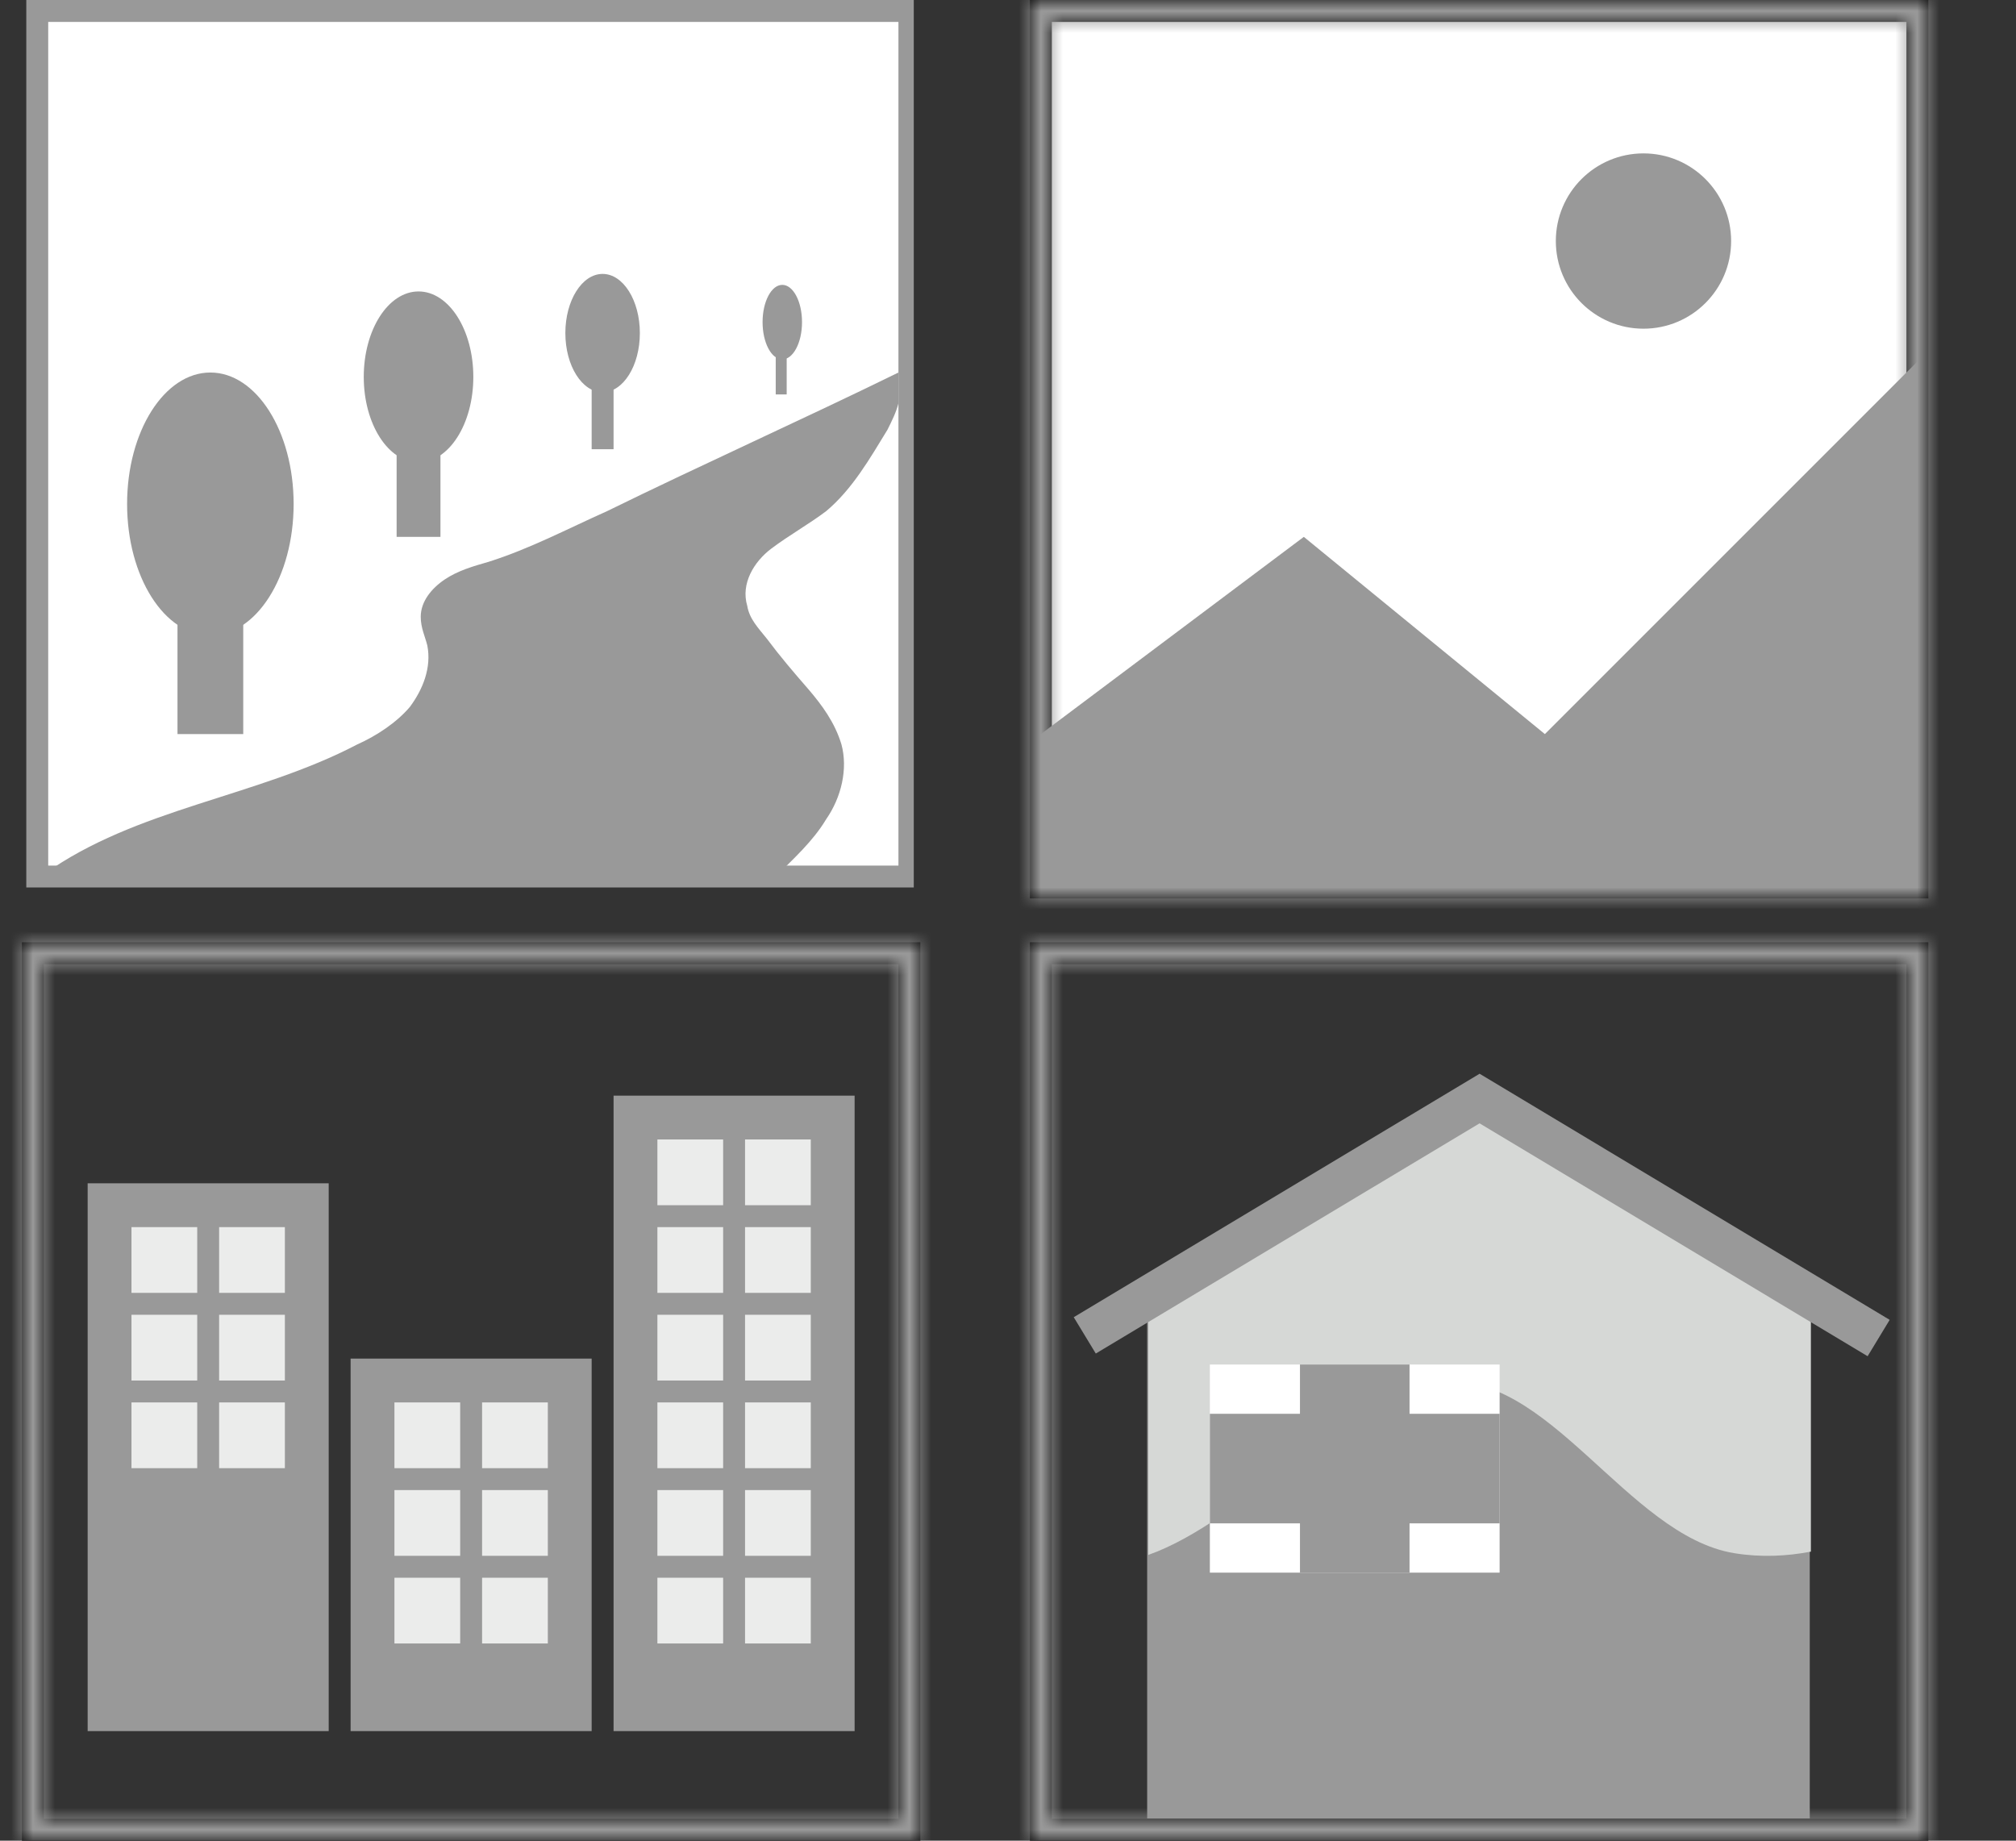 <svg width="92" height="84" viewBox="0 0 92 84" fill="none" xmlns="http://www.w3.org/2000/svg">
<rect x="0" y="0" width="92" height="84" fill="#333333" stroke="none"/>
<path d="M67.469 50.121L52.351 59.19V82.987H82.588V59.19L67.469 50.121Z" fill="#999999"/>
<path d="M82.639 59.2L67.52 50.131L52.402 59.2V70.959C56.759 69.428 61.502 63.703 65.637 63.103C70.604 62.382 74.243 70.079 79.143 70.88C80.366 71.08 81.55 71.017 82.64 70.809V59.2H82.639Z" fill="#D6D8D6"/>
<path d="M85.229 61.891L67.52 51.263L50.006 61.769L49 60.111L67.521 49L86.235 60.232L85.229 61.891Z" fill="#999999"/>
<path d="M68.435 62.27H55.212V71.768H68.435V62.27Z" fill="white"/>
<path d="M55.212 67.019H68.436" stroke="#999999" stroke-width="5" stroke-miterlimit="10"/>
<path d="M61.824 62.27V71.768" stroke="#999999" stroke-width="5" stroke-miterlimit="10"/>
<path d="M87.5 0.5H47.5V40.5H87.5V0.5Z" fill="white"/>
<mask id="path-8-inside-1" fill="white">
<path d="M87 1V40H48V1H87ZM88 0H47V41H88V0Z"/>
</mask>
<path d="M87 1V40H48V1H87ZM88 0H47V41H88V0Z" fill="black"/>
<path d="M87 1H88V0H87V1ZM87 40V41H88V40H87ZM48 40H47V41H48V40ZM48 1V0H47V1H48ZM88 0H89V-1H88V0ZM47 0V-1H46V0H47ZM47 41H46V42H47V41ZM88 41V42H89V41H88ZM86 1V40H88V1H86ZM87 39H48V41H87V39ZM49 40V1H47V40H49ZM48 2H87V0H48V2ZM88 -1H47V1H88V-1ZM46 0V41H48V0H46ZM47 42H88V40H47V42ZM89 41V0H87V41H89Z" fill="#999999" mask="url(#path-8-inside-1)"/>
<path d="M47.5 33.5L59.5 24.5L70.5 33.5L87.5 16.5V40.5H47.5V33.5Z" fill="#999999"/>
<path d="M75 14.5C76.933 14.5 78.5 12.933 78.5 11C78.5 9.067 76.933 7.5 75 7.5C73.067 7.5 71.5 9.067 71.5 11C71.5 12.933 73.067 14.5 75 14.5Z" fill="#999999" stroke="#999999" stroke-miterlimit="10"/>
<mask id="path-12-inside-2" fill="white">
<path d="M87 44V83H48V44H87ZM88 43H47V84H88V43Z"/>
</mask>
<path d="M87 44V83H48V44H87ZM88 43H47V84H88V43Z" fill="black"/>
<path d="M87 44H88V43H87V44ZM87 83V84H88V83H87ZM48 83H47V84H48V83ZM48 44V43H47V44H48ZM88 43H89V42H88V43ZM47 43V42H46V43H47ZM47 84H46V85H47V84ZM88 84V85H89V84H88ZM86 44V83H88V44H86ZM87 82H48V84H87V82ZM49 83V44H47V83H49ZM48 45H87V43H48V45ZM88 42H47V44H88V42ZM46 43V84H48V43H46ZM47 85H88V83H47V85ZM89 84V43H87V84H89Z" fill="#999999" mask="url(#path-12-inside-2)"/>
<mask id="path-14-inside-3" fill="white">
<path d="M41 44V83H2V44H41ZM42 43H1V84H42V43Z"/>
</mask>
<path d="M41 44V83H2V44H41ZM42 43H1V84H42V43Z" fill="black"/>
<path d="M41 44H42V43H41V44ZM41 83V84H42V83H41ZM2 83H1V84H2V83ZM2 44V43H1V44H2ZM42 43H43V42H42V43ZM1 43V42H0V43H1ZM1 84H0V85H1V84ZM42 84V85H43V84H42ZM40 44V83H42V44H40ZM41 82H2V84H41V82ZM3 83V44H1V83H3ZM2 45H41V43H2V45ZM42 42H1V44H42V42ZM0 43V84H2V43H0ZM1 85H42V83H1V85ZM43 84V43H41V84H43Z" fill="#999999" mask="url(#path-14-inside-3)"/>
<g clip-path="url(#clip0)">
<path d="M1.7 40V0.5H41.5V40H1.7Z" fill="white" stroke="#999999"/>
<path d="M2 39.9C6.2 36.886 11.7 36.384 16.3 33.974C17.2 33.572 18.1 32.969 18.7 32.266C19.3 31.463 19.7 30.459 19.5 29.454C19.4 29.052 19.2 28.651 19.2 28.148C19.2 27.445 19.7 26.843 20.3 26.441C20.9 26.039 21.6 25.838 22.3 25.638C24.2 25.035 25.9 24.131 27.7 23.328C32 21.218 36.7 19.109 41 17C41 17.5 41 17.904 41 18.406C40.9 18.808 40.7 19.21 40.5 19.611C39.7 20.917 38.9 22.323 37.7 23.328C36.9 23.93 36 24.432 35.2 25.035C34.4 25.638 33.8 26.642 34.1 27.646C34.2 28.249 34.6 28.651 35 29.153C35.6 29.956 36.2 30.659 36.9 31.463C37.5 32.166 38.1 32.969 38.4 33.974C38.7 35.079 38.4 36.384 37.7 37.389C37.1 38.393 36.2 39.197 35.4 40L2 39.9Z" fill="#999999"/>
<path d="M11.1 27.5H8.1V33.5H11.1V27.5Z" fill="#999999"/>
<path d="M20.1 19.5H18.1V24.5H20.1V19.5Z" fill="#999999"/>
<path d="M28 16.5H27V20.5H28V16.5Z" fill="#999999"/>
<path d="M9.6 29C11.698 29 13.4 26.314 13.4 23C13.4 19.686 11.698 17 9.6 17C7.501 17 5.8 19.686 5.8 23C5.8 26.314 7.501 29 9.6 29Z" fill="#999999"/>
<path d="M19.1 21.1C20.481 21.1 21.6 19.354 21.6 17.2C21.6 15.046 20.481 13.3 19.1 13.3C17.719 13.3 16.6 15.046 16.6 17.2C16.6 19.354 17.719 21.1 19.1 21.1Z" fill="#999999"/>
<path d="M27.5 17.9C28.439 17.9 29.2 16.691 29.2 15.2C29.2 13.709 28.439 12.5 27.5 12.5C26.561 12.5 25.8 13.709 25.8 15.2C25.8 16.691 26.561 17.9 27.5 17.9Z" fill="#999999"/>
<path d="M35.9 15.5H35.4V18H35.9V15.5Z" fill="#999999"/>
<path d="M35.7 16.4C36.197 16.4 36.6 15.639 36.6 14.7C36.6 13.761 36.197 13 35.7 13C35.203 13 34.8 13.761 34.8 14.7C34.8 15.639 35.203 16.4 35.7 16.4Z" fill="#999999"/>
</g>
<rect x="4" y="54" width="11" height="25" fill="#999999"/>
<rect x="16" y="62" width="11" height="17" fill="#999999"/>
<rect x="28" y="50" width="11" height="29" fill="#999999"/>
<rect x="30" y="52" width="3" height="3" fill="#EBECEB"/>
<rect x="34" y="52" width="3" height="3" fill="#EBECEB"/>
<rect x="30" y="56" width="3" height="3" fill="#EBECEB"/>
<rect x="34" y="56" width="3" height="3" fill="#EBECEB"/>
<rect x="30" y="60" width="3" height="3" fill="#EBECEB"/>
<rect x="34" y="60" width="3" height="3" fill="#EBECEB"/>
<rect x="30" y="64" width="3" height="3" fill="#EBECEB"/>
<rect x="34" y="64" width="3" height="3" fill="#EBECEB"/>
<rect x="30" y="68" width="3" height="3" fill="#EBECEB"/>
<rect x="34" y="68" width="3" height="3" fill="#EBECEB"/>
<rect x="30" y="72" width="3" height="3" fill="#EBECEB"/>
<rect x="34" y="72" width="3" height="3" fill="#EBECEB"/>
<rect x="18" y="64" width="3" height="3" fill="#EBECEB"/>
<rect x="22" y="64" width="3" height="3" fill="#EBECEB"/>
<rect x="18" y="68" width="3" height="3" fill="#EBECEB"/>
<rect x="22" y="68" width="3" height="3" fill="#EBECEB"/>
<rect x="18" y="72" width="3" height="3" fill="#EBECEB"/>
<rect x="22" y="72" width="3" height="3" fill="#EBECEB"/>
<rect x="6" y="56" width="3" height="3" fill="#EBECEB"/>
<rect x="10" y="56" width="3" height="3" fill="#EBECEB"/>
<rect x="6" y="60" width="3" height="3" fill="#EBECEB"/>
<rect x="10" y="60" width="3" height="3" fill="#EBECEB"/>
<rect x="6" y="64" width="3" height="3" fill="#EBECEB"/>
<rect x="10" y="64" width="3" height="3" fill="#EBECEB"/>
<defs>
<clipPath id="clip0">
<rect width="41.7" height="41" fill="white"/>
</clipPath>
</defs>
</svg>
